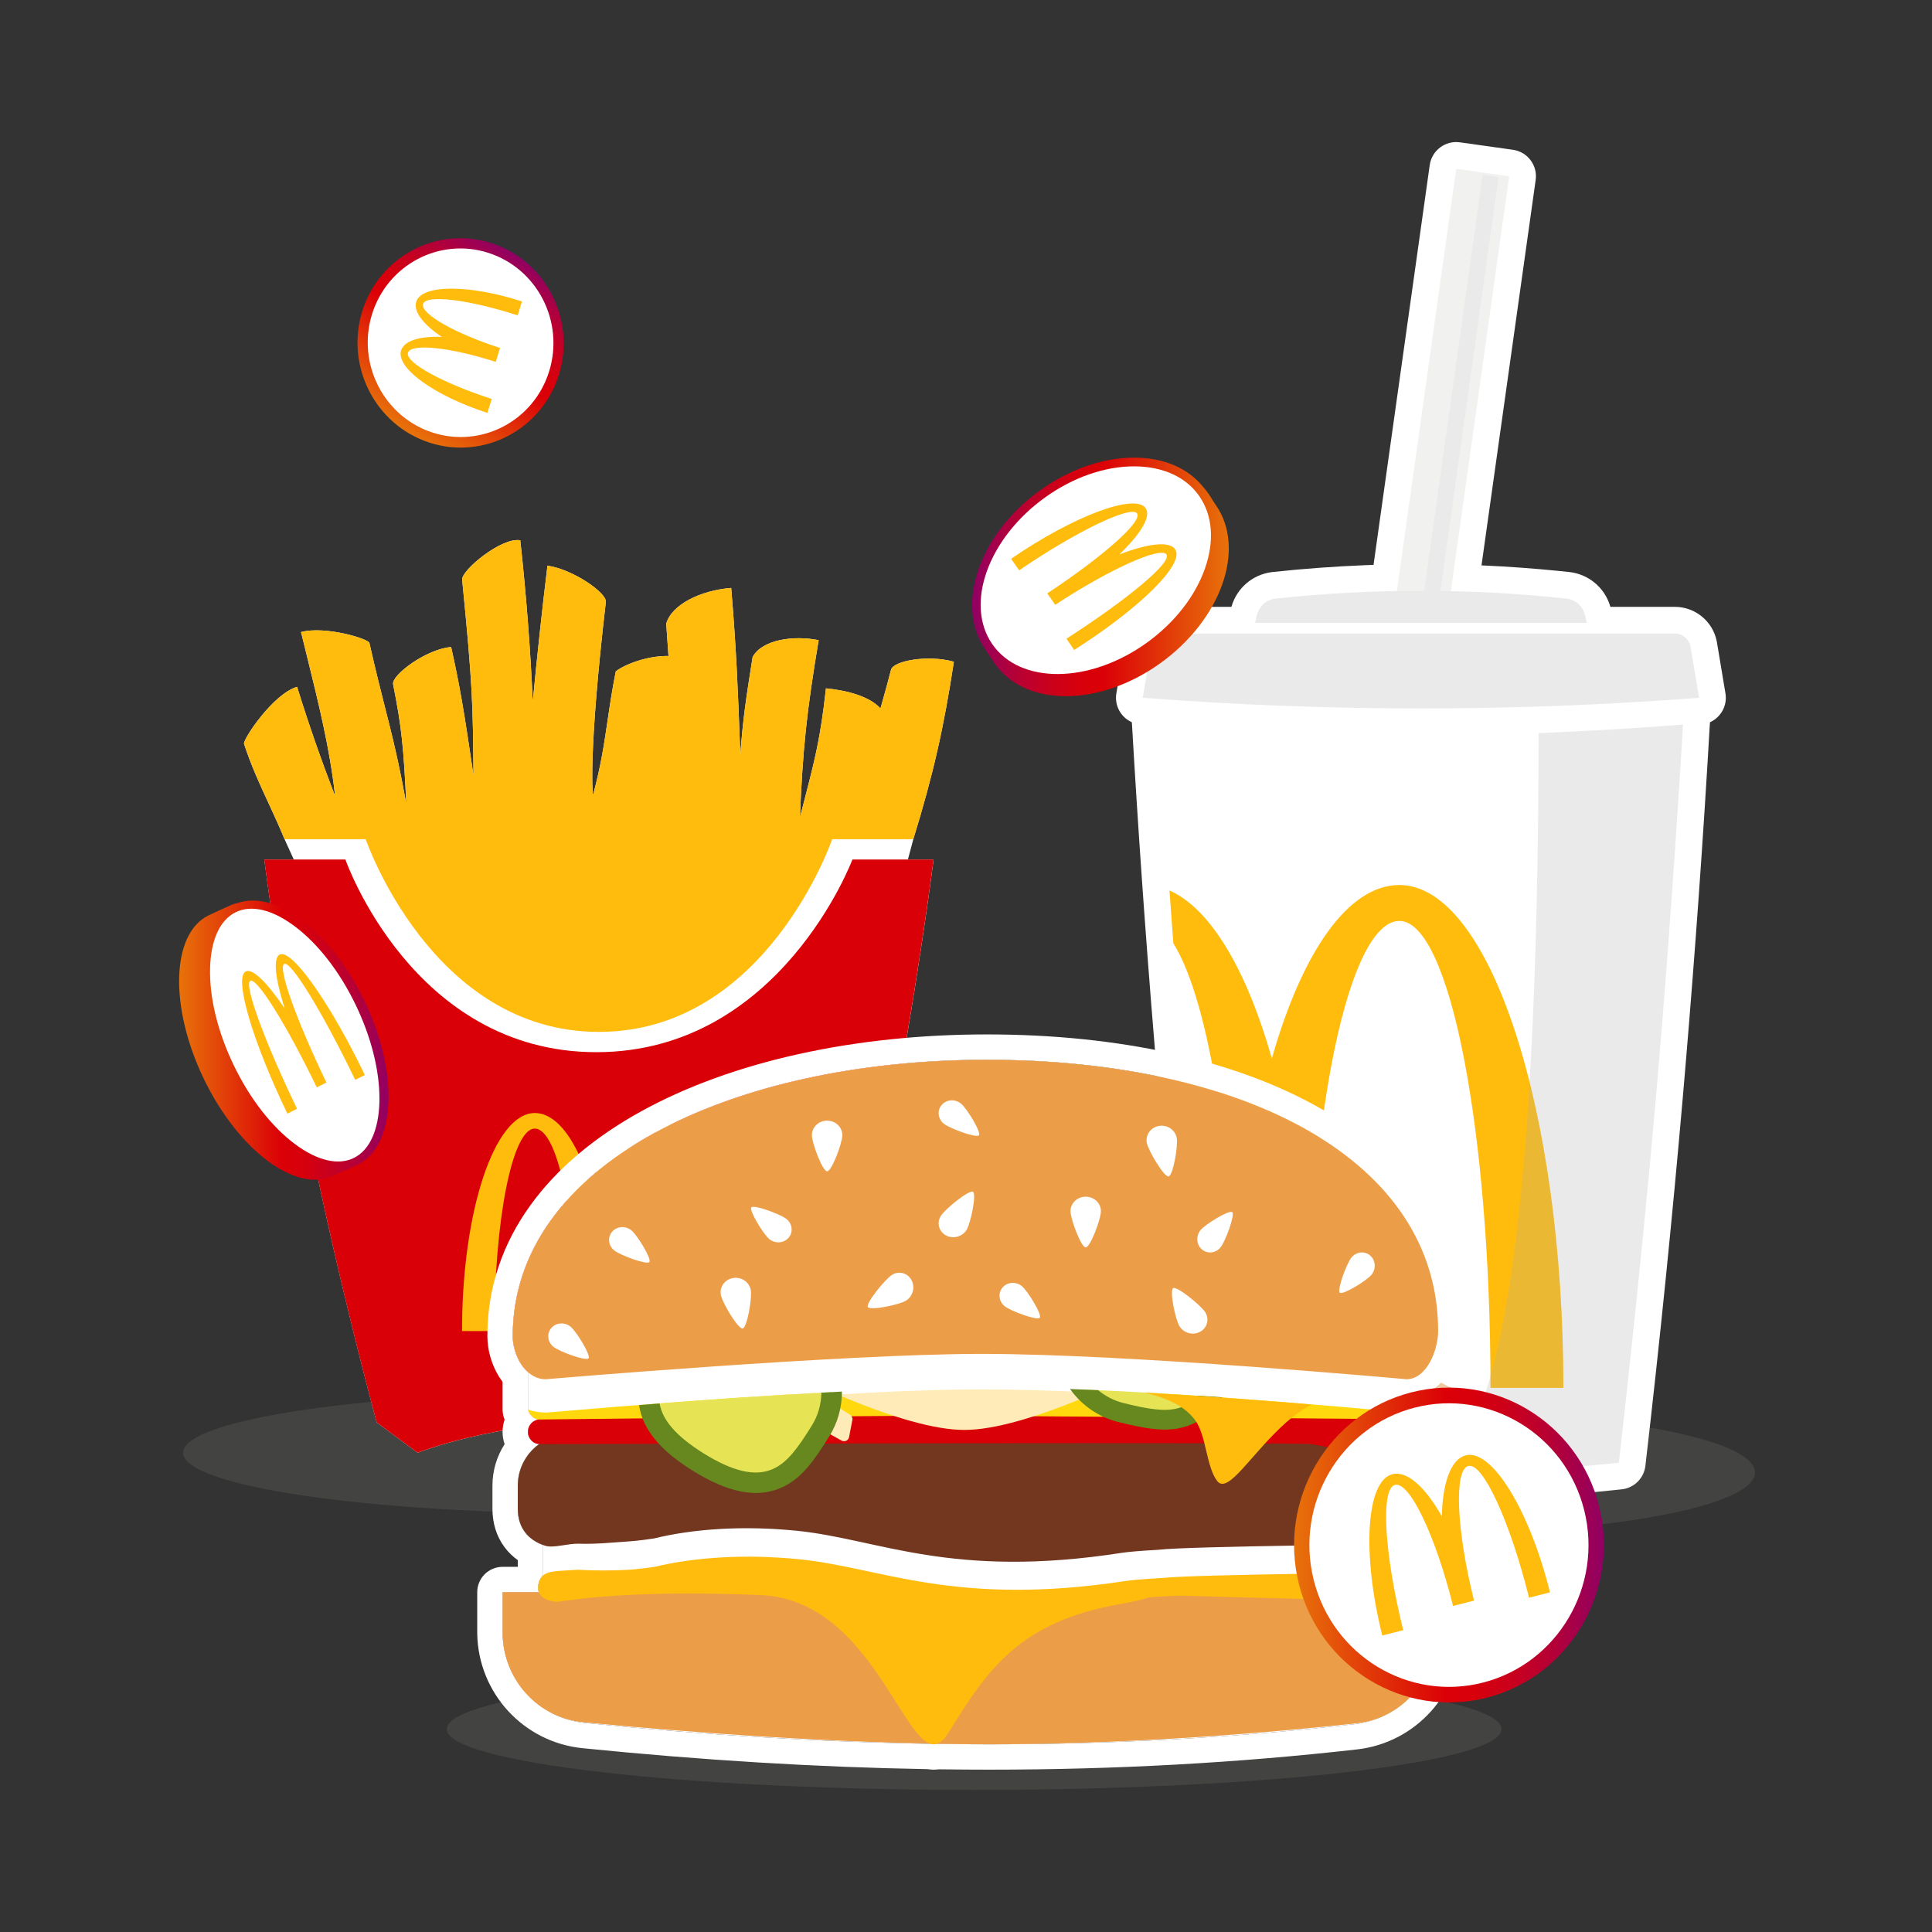 <svg width="136" height="136" viewBox="0 0 136 136" fill="none" xmlns="http://www.w3.org/2000/svg">
<rect x="0" y="0" width="136" height="136" fill="#333333" stroke="none"/>
<path d="M123.543 103.652C123.543 106.018 113.316 107.936 100.699 107.936C88.083 107.936 77.856 106.018 77.856 103.652C77.856 101.287 88.083 99.369 100.699 99.369C113.316 99.369 123.543 101.287 123.543 103.652Z" fill="#A0A09F" fill-opacity="0.15"/>
<path d="M96.688 39.763L96.119 39.784C93.941 39.872 91.763 40.032 89.586 40.266L89.482 40.279C88.169 40.461 87.086 41.391 86.704 42.653L86.685 42.718L82.152 42.718C80.679 42.718 79.422 43.783 79.18 45.236L78.585 48.81L78.573 48.888C78.47 49.716 78.923 50.486 79.638 50.823L79.674 50.839L79.693 51.128C79.902 54.737 80.134 58.358 80.388 61.976L80.542 64.144C80.857 68.485 81.202 72.819 81.579 77.148C82.331 85.805 83.212 94.484 84.22 103.184C84.321 104.058 85.013 104.745 85.888 104.839C90.599 105.349 95.311 105.603 100.023 105.603L100.848 105.601C105.289 105.572 109.723 105.319 114.158 104.839C115.032 104.745 115.724 104.058 115.825 103.184C116.83 94.527 117.71 85.848 118.467 77.148L118.653 74.974C119.327 67.002 119.894 59.048 120.353 51.111L120.373 50.839L120.404 50.825C121.143 50.478 121.604 49.669 121.461 48.81L120.865 45.236L120.847 45.139C120.567 43.736 119.333 42.718 117.893 42.718L113.36 42.718L113.341 42.653C112.949 41.358 111.818 40.412 110.46 40.266L109.706 40.188C107.949 40.013 106.191 39.886 104.434 39.806L104.288 39.8L108.101 12.669C108.246 11.639 107.529 10.687 106.499 10.543L102.77 10.019C101.74 9.874 100.788 10.591 100.643 11.621L96.688 39.763Z" fill="white"/>
<path fill-rule="evenodd" clip-rule="evenodd" d="M81.57 51.002C87.721 51.504 93.871 51.755 100.022 51.755C106.172 51.755 112.322 51.504 118.473 51.002C117.973 59.641 117.345 68.302 116.59 76.984C115.835 85.666 114.956 94.327 113.954 102.967C109.31 103.469 104.666 103.72 100.022 103.72C95.377 103.72 90.733 103.469 86.089 102.967C85.083 94.284 84.204 85.624 83.453 76.984C82.702 68.345 82.074 59.684 81.57 51.002Z" fill="white"/>
<path fill-rule="evenodd" clip-rule="evenodd" d="M118.475 51.002C118.475 51.002 117.724 63.961 116.592 76.984C115.459 90.007 113.956 102.967 113.956 102.967C113.956 102.967 106.99 103.72 100.023 103.72C105.515 103.72 108.276 86.348 108.307 51.604C113.956 51.379 118.475 51.002 118.475 51.002Z" fill="#EAEAEA"/>
<path fill-rule="evenodd" clip-rule="evenodd" d="M89.53 74.509C87.766 68.3 85.223 63.957 82.324 62.684C82.323 62.675 82.323 62.675 82.597 66.405C85.136 70.445 86.965 81.797 86.965 95.168H92.095C92.095 78.412 94.966 64.828 98.508 64.828C102.05 64.828 104.922 79.543 104.922 97.695H110.051C110.051 78.147 104.884 62.299 98.508 62.299C94.882 62.299 91.647 67.062 89.53 74.509Z" fill="#FFBC0D"/>
<g style="mix-blend-mode:multiply" opacity="0.24">
<path fill-rule="evenodd" clip-rule="evenodd" d="M104.922 96.862C106.201 92.269 107.118 85.369 107.672 76.162C109.165 82.128 110.053 89.594 110.053 97.695H104.924C104.924 97.417 104.923 97.139 104.922 96.862Z" fill="#ADADAD"/>
</g>
<path d="M102.508 11.883L106.237 12.407L101.923 43.097L98.122 43.092L102.508 11.883Z" fill="#A0A09F" fill-opacity="0.15"/>
<path d="M104.371 12.307L105.49 12.464L101.162 43.258L100.021 43.257L104.371 12.307Z" fill="#EAEAEA"/>
<path fill-rule="evenodd" clip-rule="evenodd" d="M82.151 44.6H117.893C118.445 44.6 118.917 44.999 119.007 45.544L119.603 49.118C113.076 49.62 106.549 49.871 100.022 49.871C93.495 49.871 86.968 49.62 80.441 49.118L81.037 45.544C81.128 44.999 81.599 44.6 82.151 44.6Z" fill="#EAEAEA"/>
<path fill-rule="evenodd" clip-rule="evenodd" d="M89.789 42.138C93.201 41.771 96.613 41.588 100.025 41.588C103.437 41.588 106.849 41.771 110.261 42.138C110.896 42.206 111.418 42.667 111.566 43.288L111.698 43.847H88.352L88.484 43.288C88.631 42.667 89.154 42.206 89.789 42.138Z" fill="#EAEAEA"/>
<path d="M71.428 102.264C71.428 104.629 58.324 106.547 42.16 106.547C25.995 106.547 12.891 104.629 12.891 102.264C12.891 99.898 25.995 97.981 42.16 97.981C58.324 97.981 71.428 99.898 71.428 102.264Z" fill="#A0A09F" fill-opacity="0.15"/>
<path fill-rule="evenodd" clip-rule="evenodd" d="M20.68 60.503H18.604C18.604 60.503 19.874 70.462 21.841 80.313C23.809 90.163 26.517 100.123 26.517 100.123L29.394 102.264C29.394 102.264 34.789 100.123 41.982 100.123C49.176 100.123 54.93 102.264 54.93 102.264L57.807 100.123C57.807 100.123 60.494 90.272 62.483 80.313C64.472 70.353 65.72 60.503 65.72 60.503H63.911L64.292 59.075L64.291 59.075C65.719 54.435 66.433 51.222 67.147 46.582C65.307 46.069 62.881 46.518 62.72 47.151C62.532 47.892 62.394 48.387 62.23 48.97C62.155 49.24 62.074 49.529 61.981 49.87C61.226 49.031 59.663 48.601 58.141 48.456C57.759 51.94 57.379 53.408 56.553 56.598L56.553 56.601C56.476 56.898 56.395 57.21 56.31 57.541C56.506 52.722 56.791 50.05 57.628 45.063C55.91 44.717 53.672 45 52.982 46.241C52.528 49.087 52.285 50.666 52.115 53.142L52.086 52.392C51.934 48.348 51.837 45.786 51.472 41.387C49.294 41.56 47.271 42.565 46.897 43.908L46.921 44.235L46.921 44.236C46.965 44.848 47.025 45.669 47.056 46.179C45.557 46.145 43.936 46.791 43.348 47.261C43.085 48.574 42.923 49.678 42.767 50.741L42.767 50.741C42.527 52.376 42.3 53.917 41.742 55.983C41.742 55.983 41.37 53.35 42.647 42.378C42.724 41.719 40.276 40.053 38.537 39.822C38.147 43.017 37.805 46.206 37.504 49.394C37.333 45.632 37.042 41.85 36.624 38.032C35.301 37.799 32.469 40.153 32.533 40.803C33.274 48.333 33.288 49.525 33.329 54.565C32.654 49.991 32.374 48.304 31.757 45.548C30.022 45.678 27.545 47.527 27.672 48.168C28.286 51.25 28.406 52.599 28.606 56.633C28.069 53.61 27.626 51.865 27.102 49.8L27.102 49.8C26.78 48.531 26.428 47.142 26.004 45.261C25.937 44.961 22.886 44.043 21.191 44.493C21.329 45.059 21.468 45.625 21.608 46.191L21.608 46.191L21.608 46.191L21.608 46.191C22.424 49.492 23.239 52.791 23.589 56.043C22.625 53.539 21.728 50.983 20.914 48.35C19.228 48.83 17.083 52.07 17.179 52.362C17.686 53.909 18.289 55.212 18.909 56.55C19.283 57.359 19.663 58.18 20.031 59.075L20.031 59.075L20.68 60.503Z" fill="white"/>
<path fill-rule="evenodd" clip-rule="evenodd" d="M18.602 60.502H24.313C24.313 60.502 29.032 74.066 41.98 74.066C54.927 74.066 60.006 60.502 60.006 60.502H65.717C65.717 60.502 64.469 70.352 62.48 80.312C60.491 90.272 57.805 100.122 57.805 100.122L54.927 102.264C54.927 102.264 49.173 100.122 41.98 100.122C34.786 100.122 29.391 102.264 29.391 102.264L26.514 100.122C26.514 100.122 23.806 90.162 21.838 80.312C19.871 70.462 18.602 60.502 18.602 60.502Z" fill="#D90007"/>
<path fill-rule="evenodd" clip-rule="evenodd" d="M45.608 78.35C43.999 78.35 42.565 80.415 41.626 83.644C40.688 80.415 39.252 78.35 37.644 78.35C34.816 78.35 32.523 85.222 32.523 93.698H34.799C34.799 85.827 36.073 79.446 37.644 79.446C39.215 79.446 40.488 85.337 40.488 92.602H42.764C42.764 85.337 44.037 79.446 45.608 79.446C47.179 79.446 48.452 85.827 48.452 93.698H50.727C50.727 85.222 48.435 78.35 45.608 78.35Z" fill="#FFBC0D"/>
<path fill-rule="evenodd" clip-rule="evenodd" d="M25.742 59.075C25.742 59.075 30.383 72.638 42.161 72.638C53.94 72.638 58.581 59.075 58.581 59.075C58.581 59.075 61.793 59.075 64.291 59.075C65.719 54.435 66.433 51.222 67.147 46.582C65.307 46.069 62.881 46.518 62.72 47.151C62.445 48.235 62.276 48.794 61.981 49.869C61.226 49.031 59.663 48.601 58.141 48.456C57.724 52.266 57.308 53.665 56.31 57.541C56.506 52.722 56.791 50.05 57.628 45.063C55.91 44.717 53.672 45 52.982 46.241C52.528 49.087 52.285 50.666 52.115 53.142C51.944 48.65 51.859 46.052 51.472 41.387C49.294 41.56 47.271 42.565 46.897 43.908C46.941 44.52 47.019 45.57 47.056 46.179C45.557 46.145 43.936 46.791 43.348 47.261C42.681 50.593 42.664 52.573 41.742 55.983C41.742 55.983 41.37 53.35 42.647 42.378C42.724 41.719 40.276 40.053 38.537 39.822C38.147 43.016 37.805 46.206 37.504 49.394C37.333 45.632 37.042 41.85 36.624 38.032C35.301 37.799 32.469 40.153 32.533 40.803C33.274 48.333 33.288 49.525 33.329 54.565C32.654 49.991 32.374 48.304 31.757 45.548C30.022 45.678 27.545 47.527 27.672 48.168C28.286 51.25 28.406 52.599 28.606 56.633C27.738 51.752 27.117 50.201 26.004 45.261C25.937 44.961 22.886 44.043 21.191 44.493C22.131 48.359 23.178 52.233 23.589 56.043C22.625 53.539 21.728 50.983 20.914 48.35C19.228 48.83 17.083 52.069 17.179 52.362C17.992 54.844 19.055 56.701 20.031 59.075H25.742Z" fill="#FFBC0D"/>
<path d="M105.696 121.717C105.696 124.082 89.076 126 68.575 126C48.073 126 31.453 124.082 31.453 121.717C31.453 119.351 48.073 117.434 68.575 117.434C89.076 117.434 105.696 119.351 105.696 121.717Z" fill="#A0A09F" fill-opacity="0.15"/>
<path fill-rule="evenodd" clip-rule="evenodd" d="M69.466 74.602C87.603 74.602 101.234 81.633 101.234 93.698C101.234 94.693 100.791 96.08 99.976 96.728L101.353 97.416L101.442 97.33L102.527 97.894C102.647 97.955 102.722 98.082 102.722 98.222V99.463C102.722 99.665 102.567 99.828 102.375 99.828C102.33 99.828 102.285 99.819 102.243 99.801L101.769 99.598C101.727 99.58 101.684 99.562 101.641 99.543C101.503 99.751 101.28 99.899 101.021 99.935C101.444 99.993 101.769 100.357 101.769 100.795C101.769 101.285 101.455 101.717 100.994 101.87L100.921 101.891C101.659 102.543 102.126 103.51 102.126 104.589V106.204C102.126 107.54 101.409 108.367 100.35 108.759L100.342 108.757L100.342 110.684C100.946 110.715 101.412 110.93 101.412 111.555C101.412 111.928 101.28 112.1 101.056 112.193L101.055 114.963C101.055 118.246 98.591 121.005 95.329 121.374C87.003 122.317 78.442 122.788 69.645 122.788C68.413 122.788 67.174 122.779 65.927 122.76C65.787 122.8 65.647 122.796 65.506 122.755C57.699 122.625 49.591 122.136 41.182 121.285C37.927 120.956 35.44 118.245 35.38 114.986L35.379 114.865V112.08L37.931 112.08C37.876 111.934 37.862 111.76 37.896 111.555C37.947 111.248 38.065 111.041 38.234 110.899L38.234 108.762C37.17 108.371 36.45 107.544 36.45 106.204V104.589C36.45 103.368 37.048 102.291 37.96 101.651C37.535 101.621 37.196 101.281 37.166 100.856L37.164 100.795C37.164 100.355 37.489 99.991 37.914 99.932C37.55 99.874 37.26 99.597 37.184 99.24L37.164 99.23L37.163 96.59C36.483 95.987 36.093 94.943 36.093 94.055C36.093 81.99 51.33 74.602 69.466 74.602Z" fill="white"/>
<path fill-rule="evenodd" clip-rule="evenodd" d="M37.163 96.589C36.483 95.987 36.092 94.943 36.092 94.054C36.092 81.99 51.33 74.601 69.466 74.601C87.602 74.601 101.233 81.633 101.233 93.697C101.233 94.159 101.138 94.704 100.955 95.222C100.82 95.601 100.638 95.966 100.411 96.27C100.386 96.304 100.36 96.337 100.334 96.369C100.224 96.504 100.105 96.625 99.976 96.728L101.353 97.416L101.442 97.329L102.527 97.893C102.593 97.927 102.645 97.981 102.679 98.046C102.685 98.056 102.69 98.067 102.694 98.079C102.712 98.123 102.722 98.172 102.722 98.222V99.462C102.722 99.664 102.566 99.828 102.375 99.828C102.329 99.828 102.285 99.818 102.243 99.8L101.769 99.597L101.64 99.543C101.502 99.751 101.279 99.898 101.021 99.935C101.164 99.954 101.297 100.009 101.409 100.09C101.448 100.118 101.484 100.15 101.518 100.184C101.518 100.184 101.519 100.185 101.519 100.185C101.674 100.342 101.769 100.557 101.769 100.794C101.769 100.835 101.767 100.875 101.762 100.915C101.762 100.918 101.762 100.921 101.761 100.925C101.761 100.93 101.76 100.935 101.759 100.94C101.735 101.127 101.666 101.301 101.56 101.449C101.495 101.542 101.416 101.624 101.325 101.694C101.227 101.769 101.116 101.829 100.994 101.869L100.92 101.891C100.957 101.924 100.994 101.958 101.03 101.992C101.032 101.994 101.035 101.997 101.037 101.999C101.436 102.385 101.746 102.867 101.931 103.409C102.057 103.778 102.126 104.175 102.126 104.588V106.204C102.126 107.537 101.412 108.363 100.355 108.756C100.353 108.757 100.351 108.758 100.349 108.759L100.341 108.756L100.341 110.684C100.371 110.685 100.401 110.687 100.43 110.69C100.99 110.737 101.412 110.96 101.412 111.555C101.412 111.927 101.279 112.099 101.055 112.192L101.055 114.962C101.055 118.245 98.59 121.005 95.328 121.374C87.003 122.316 78.441 122.788 69.644 122.788C68.413 122.788 67.173 122.778 65.926 122.76C65.786 122.799 65.647 122.796 65.506 122.754C57.699 122.625 49.591 122.135 41.181 121.285C37.926 120.955 35.44 118.244 35.38 114.986L35.378 114.865V112.08L37.93 112.08C37.876 111.934 37.861 111.76 37.895 111.555C37.905 111.499 37.916 111.446 37.93 111.396C37.992 111.174 38.096 111.014 38.234 110.899L38.234 108.761C37.17 108.371 36.449 107.543 36.449 106.204V104.588C36.449 104.063 36.56 103.565 36.759 103.117C37.022 102.522 37.44 102.015 37.96 101.65C37.851 101.643 37.747 101.615 37.653 101.57C37.381 101.44 37.187 101.171 37.165 100.855L37.163 100.794C37.163 100.713 37.174 100.635 37.195 100.56C37.287 100.231 37.567 99.98 37.913 99.932C37.55 99.874 37.26 99.597 37.183 99.24L37.163 99.23L37.163 96.589ZM35.522 99.931C35.429 99.713 35.378 99.475 35.378 99.23L35.378 97.272C34.657 96.316 34.308 95.1 34.308 94.054C34.308 87.146 38.7 81.783 45.115 78.241C51.525 74.702 60.186 72.816 69.466 72.816C78.731 72.816 87.01 74.608 93.041 78.078C99.116 81.575 103.018 86.868 103.018 93.697C103.018 94.411 102.869 95.198 102.6 95.92L103.342 96.305C103.344 96.306 103.346 96.307 103.348 96.308C104.089 96.692 104.507 97.45 104.507 98.222V99.462C104.507 100.187 104.13 100.889 103.512 101.284C103.467 101.549 103.387 101.802 103.275 102.039C103.681 102.799 103.91 103.668 103.91 104.588V106.204C103.91 107.205 103.636 108.129 103.071 108.894C102.864 109.176 102.629 109.42 102.374 109.632C102.926 110.131 103.197 110.824 103.197 111.555C103.197 111.938 103.13 112.43 102.845 112.902C102.843 112.905 102.841 112.907 102.84 112.91L102.84 114.962C102.84 114.962 102.84 114.962 102.84 114.962C102.839 119.153 99.693 122.676 95.529 123.147C87.133 124.098 78.505 124.572 69.644 124.572C68.464 124.572 67.277 124.564 66.083 124.547C65.816 124.585 65.552 124.579 65.3 124.536C57.494 124.401 49.394 123.909 41.002 123.06C36.846 122.64 33.672 119.179 33.595 115.019L33.595 115.002L33.594 114.881L33.594 114.865V112.08C33.594 111.606 33.782 111.152 34.117 110.817C34.451 110.483 34.905 110.295 35.379 110.295L36.449 110.295L36.449 109.824C36.101 109.574 35.781 109.269 35.508 108.9C34.941 108.133 34.665 107.208 34.665 106.204V104.588C34.665 103.511 34.979 102.503 35.523 101.659C35.449 101.444 35.401 101.216 35.385 100.98C35.383 100.959 35.382 100.939 35.382 100.918L35.38 100.857C35.379 100.836 35.378 100.815 35.378 100.794C35.378 100.492 35.429 100.202 35.522 99.931ZM102.95 98.162L102.946 98.16C102.947 98.16 102.948 98.161 102.95 98.162Z" fill="white"/>
<path fill-rule="evenodd" clip-rule="evenodd" d="M35.379 114.914C35.379 118.183 37.821 120.93 41.076 121.241C47.689 121.875 59.047 122.787 69.645 122.787C79.85 122.787 89.631 121.942 95.493 121.313C98.69 120.97 101.055 118.255 101.055 115.04V112.079H35.379V114.914Z" fill="#EC9D47"/>
<path fill-rule="evenodd" clip-rule="evenodd" d="M98.669 101.034C100.578 101.034 102.126 102.625 102.126 104.588V106.203C102.126 107.539 101.409 108.366 100.349 108.758C100.173 108.709 99.972 108.689 99.757 108.689C99.749 108.689 83.707 108.831 81.536 109.095C80.281 109.167 79.435 109.237 78.997 109.305C66.964 111.18 61.884 108.347 56.119 107.759C52.346 107.375 48.797 107.617 46.032 108.298C46.002 108.306 44.864 108.471 44.231 108.508C43.099 108.576 42.066 108.707 40.733 108.667C39.967 108.644 38.956 108.997 38.377 108.81C37.235 108.443 36.449 107.602 36.449 106.203V104.588C36.449 102.625 37.997 101.034 39.906 101.034C53.221 100.314 63.242 99.951 69.969 99.944L70.18 99.943C76.511 99.943 86.007 100.307 98.669 101.034Z" fill="#73371F"/>
<path fill-rule="evenodd" clip-rule="evenodd" d="M79.278 111.286C79.719 111.219 80.571 111.15 81.834 111.079C84.02 110.819 100.171 110.679 100.178 110.679C100.861 110.679 101.414 110.872 101.414 111.554C101.414 112.31 100.867 112.238 100.12 112.364C99.124 112.532 98.058 112.621 96.922 112.631C95.407 112.644 90.859 112.544 83.28 112.329C82.871 112.317 82.082 112.354 80.915 112.439C80.356 112.612 79.711 112.769 78.976 112.894C71.782 114.112 69.512 117.512 66.78 121.952C64.145 126.236 62.313 112.658 53.564 112.285C47.731 112.037 42.965 112.194 39.266 112.756C39.178 112.759 39.089 112.753 39.001 112.739C38.27 112.617 37.775 112.285 37.897 111.554C38.055 110.608 38.845 110.614 39.803 110.552L40.626 110.5C41.92 110.567 43.136 110.567 44.276 110.5C44.913 110.463 46.059 110.3 46.089 110.293C48.873 109.62 52.446 109.381 56.244 109.76C62.049 110.34 67.163 113.138 79.278 111.286Z" fill="#FFBC0D"/>
<path d="M82.781 98.158C87.477 98.453 92.83 98.874 98.836 99.424L98.927 99.432H99.017C100.018 99.432 100.861 99.042 101.525 98.418C101.688 98.579 101.789 98.803 101.789 99.051C101.789 99.543 101.39 99.943 100.897 99.943H38.058C37.627 99.943 37.267 99.637 37.184 99.231C37.566 99.361 37.978 99.432 38.415 99.432H38.5L38.584 99.425C45.029 98.875 50.675 98.453 55.523 98.158L82.781 98.158Z" fill="#FFD90D"/>
<path d="M37.164 100.788C37.164 100.314 37.533 99.929 38.006 99.923C42.201 99.874 60.839 99.66 65.897 99.66C71 99.66 95.622 99.878 100.809 99.924C101.351 99.929 101.77 100.369 101.77 100.911C101.77 101.351 101.478 101.738 101.053 101.851C100.091 102.105 98.417 102.516 97.645 102.516C96.771 102.516 95.89 102.373 94.998 102.193C94.116 102.015 93.222 101.802 92.311 101.655C91.449 101.516 44.848 101.634 38 101.653C37.522 101.654 37.164 101.266 37.164 100.788Z" fill="#D90007"/>
<path d="M102.526 97.894C102.645 97.955 102.721 98.083 102.721 98.223V99.463C102.721 99.665 102.565 99.829 102.373 99.829C102.328 99.829 102.283 99.819 102.242 99.801C101.205 99.354 99.474 98.625 98.438 98.344L98.805 98.379L98.893 98.388H98.982C99.964 98.388 100.792 97.981 101.441 97.33C101.569 97.395 102.394 97.827 102.526 97.894Z" fill="#EDC8A3"/>
<path d="M59.846 99.591C59.968 99.67 60.03 99.816 60.002 99.959L59.768 101.164C59.73 101.358 59.543 101.484 59.35 101.447C59.311 101.439 59.274 101.425 59.24 101.406C56.967 100.102 54.637 99.09 52.25 98.369C54.054 98.248 55.761 98.142 57.371 98.051C58.155 98.518 58.98 99.031 59.846 99.591Z" fill="#FFEBB8"/>
<path d="M69.138 97.803C71.456 97.803 74.124 97.879 77.141 98.033C73.055 99.783 69.97 100.658 67.886 100.658C65.855 100.658 62.872 99.826 58.938 98.163C63.004 97.923 66.405 97.803 69.138 97.803Z" fill="#FFEBB8"/>
<path d="M58.549 97.994C58.546 98.954 58.292 99.906 57.761 100.757C56.119 103.388 54.355 106.215 49.139 102.95C46.833 101.507 45.891 100.15 45.699 98.857C50.418 98.492 54.62 98.208 58.305 98.008L58.549 97.994Z" fill="#E6E454"/>
<path d="M59.266 97.957C59.27 99.052 58.981 100.143 58.368 101.12C58.207 101.376 58.135 101.491 58.043 101.635C56.925 103.384 56.066 104.313 54.792 104.806C53.16 105.438 51.205 105.047 48.762 103.527C46.422 102.071 45.214 100.561 44.988 98.908C45.476 98.87 45.958 98.833 46.434 98.797C46.627 99.942 47.567 101.085 49.528 102.306C51.619 103.608 53.122 103.908 54.269 103.464C55.17 103.115 55.861 102.368 56.824 100.862C56.913 100.722 56.983 100.61 57.142 100.357C57.59 99.644 57.809 98.845 57.819 98.035C58.281 98.009 58.735 97.985 59.182 97.962L59.266 97.957Z" fill="#66881E"/>
<path d="M76.25 97.814C78.933 97.924 81.908 98.09 85.173 98.31C83.526 100.589 81.161 100.008 78.922 99.459C77.87 99.2 76.972 98.63 76.289 97.859L76.25 97.814Z" fill="#E6E454"/>
<path d="M75.324 97.777C75.965 97.801 76.624 97.827 77.3 97.857C77.814 98.287 78.424 98.604 79.108 98.769C79.395 98.839 79.523 98.87 79.681 98.907C81.401 99.308 82.406 99.365 83.284 99.007C83.672 98.849 84.029 98.601 84.355 98.248C84.905 98.283 85.465 98.32 86.032 98.359C85.438 99.297 84.708 99.928 83.836 100.283C82.594 100.789 81.345 100.718 79.348 100.252C79.217 100.221 79.108 100.195 78.92 100.15L78.763 100.112C77.346 99.769 76.178 98.943 75.369 97.84L75.324 97.777Z" fill="#66881E"/>
<path fill-rule="evenodd" clip-rule="evenodd" d="M80.547 98.025C84.072 98.227 87.999 98.507 92.326 98.866C91.707 99.205 91.118 99.615 90.56 100.108C88.081 102.304 86.452 105.237 85.684 104.255C84.917 103.273 84.917 101.028 84.127 99.968C83.51 99.139 82.521 98.517 80.68 98.058L80.547 98.025Z" fill="#FFBC0D"/>
<path fill-rule="evenodd" clip-rule="evenodd" d="M101.235 93.698C101.235 95.038 100.431 97.089 98.999 97.089C98.999 97.089 79.49 95.304 69.111 95.304C59.326 95.304 38.414 97.089 38.414 97.089C36.982 97.089 36.094 95.395 36.094 94.055C36.094 81.99 51.331 74.602 69.467 74.602C87.603 74.602 101.235 81.633 101.235 93.698Z" fill="#EC9D47"/>
<path fill-rule="evenodd" clip-rule="evenodd" d="M66.59 86.965C66.089 86.694 65.925 86.081 66.224 85.596C66.522 85.111 68.212 83.745 68.485 83.892C68.757 84.039 68.338 86.093 68.039 86.578C67.74 87.063 67.091 87.236 66.59 86.965Z" fill="white"/>
<path fill-rule="evenodd" clip-rule="evenodd" d="M66.29 77.779C66.626 77.39 67.233 77.348 67.646 77.685C68.059 78.022 69.091 79.705 68.908 79.916C68.726 80.128 66.844 79.431 66.43 79.094C66.017 78.757 65.954 78.168 66.29 77.779Z" fill="white"/>
<path fill-rule="evenodd" clip-rule="evenodd" d="M55.511 87.13C55.175 87.519 54.568 87.561 54.155 87.224C53.742 86.886 52.71 85.204 52.892 84.992C53.075 84.781 54.957 85.477 55.37 85.814C55.784 86.152 55.846 86.741 55.511 87.13Z" fill="white"/>
<path fill-rule="evenodd" clip-rule="evenodd" d="M51.605 89.964C52.186 89.868 52.744 90.245 52.849 90.806C52.955 91.367 52.592 93.466 52.276 93.517C51.96 93.57 50.85 91.713 50.744 91.153C50.638 90.592 51.024 90.06 51.605 89.964Z" fill="white"/>
<path fill-rule="evenodd" clip-rule="evenodd" d="M38.809 93.484C39.145 93.095 39.752 93.053 40.165 93.39C40.578 93.727 41.61 95.41 41.428 95.621C41.246 95.833 39.363 95.137 38.95 94.799C38.537 94.462 38.474 93.873 38.809 93.484Z" fill="white"/>
<path fill-rule="evenodd" clip-rule="evenodd" d="M84.603 87.948C84.214 87.613 84.172 87.006 84.509 86.593C84.846 86.179 86.529 85.148 86.741 85.33C86.952 85.512 86.256 87.395 85.918 87.808C85.581 88.221 84.992 88.284 84.603 87.948Z" fill="white"/>
<path fill-rule="evenodd" clip-rule="evenodd" d="M81.589 79.257C82.171 79.161 82.728 79.538 82.834 80.099C82.94 80.66 82.576 82.758 82.26 82.811C81.945 82.862 80.834 81.006 80.728 80.446C80.623 79.885 81.008 79.353 81.589 79.257Z" fill="white"/>
<path fill-rule="evenodd" clip-rule="evenodd" d="M64.162 90.108C64.434 90.609 64.26 91.258 63.775 91.557C63.29 91.856 61.236 92.275 61.089 92.002C60.942 91.73 62.309 90.04 62.794 89.741C63.279 89.442 63.891 89.606 64.162 90.108Z" fill="white"/>
<path fill-rule="evenodd" clip-rule="evenodd" d="M70.575 90.628C70.911 90.239 71.518 90.197 71.931 90.534C72.344 90.872 73.376 92.555 73.194 92.766C73.011 92.977 71.129 92.281 70.716 91.944C70.302 91.606 70.24 91.018 70.575 90.628Z" fill="white"/>
<path fill-rule="evenodd" clip-rule="evenodd" d="M76.426 84.238C77.018 84.238 77.497 84.695 77.497 85.258C77.497 85.821 76.748 87.808 76.426 87.808C76.105 87.808 75.356 85.821 75.356 85.258C75.356 84.695 75.835 84.238 76.426 84.238Z" fill="white"/>
<path fill-rule="evenodd" clip-rule="evenodd" d="M96.45 88.38C96.839 88.716 96.882 89.323 96.544 89.736C96.207 90.149 94.524 91.18 94.313 90.998C94.101 90.816 94.797 88.933 95.135 88.52C95.472 88.107 96.061 88.044 96.45 88.38Z" fill="white"/>
<path fill-rule="evenodd" clip-rule="evenodd" d="M84.479 93.749C83.978 94.019 83.329 93.846 83.03 93.361C82.731 92.876 82.312 90.822 82.584 90.675C82.856 90.528 84.546 91.895 84.845 92.379C85.144 92.865 84.98 93.477 84.479 93.749Z" fill="white"/>
<path fill-rule="evenodd" clip-rule="evenodd" d="M58.223 78.885C58.815 78.885 59.294 79.341 59.294 79.905C59.294 80.468 58.544 82.454 58.223 82.454C57.902 82.454 57.152 80.468 57.152 79.905C57.152 79.341 57.632 78.885 58.223 78.885Z" fill="white"/>
<path fill-rule="evenodd" clip-rule="evenodd" d="M43.091 86.703C43.426 86.314 44.033 86.271 44.447 86.609C44.86 86.946 45.891 88.629 45.709 88.84C45.527 89.052 43.644 88.355 43.231 88.018C42.818 87.681 42.755 87.092 43.091 86.703Z" fill="white"/>
<path d="M85.595 35.567C85.369 35.243 85.188 34.899 84.933 34.564C84.872 34.483 84.805 34.405 84.739 34.332C83.664 32.964 81.934 32.212 79.827 32.215C77.638 32.215 75.297 33.029 73.232 34.505C68.962 37.554 67.22 42.539 69.319 45.651C69.321 45.656 69.324 45.667 69.327 45.672C69.619 46.127 69.707 46.251 70.019 46.702C72.147 49.776 77.359 49.776 81.66 46.7C85.962 43.623 87.724 38.641 85.595 35.567Z" fill="url(#paint0_linear_17_28619)"/>
<path d="M73.582 35.004C75.543 33.601 77.761 32.828 79.829 32.828C81.148 32.828 82.297 33.144 83.199 33.736C83.684 34.056 84.096 34.453 84.423 34.926C85.36 36.28 85.501 38.092 84.817 40.03C84.12 42.006 82.654 43.866 80.693 45.269C76.676 48.143 71.813 48.178 69.852 45.348C67.891 42.517 69.565 37.878 73.582 35.004Z" fill="white"/>
<path d="M80.039 36.138C80.451 36.711 77.589 39.212 73.721 41.772L74.279 42.575C78.163 40.026 81.704 38.46 82.109 39.028C82.511 39.596 79.321 42.223 75.072 44.959L75.615 45.754C80.217 42.824 83.444 39.68 82.718 38.658C82.3 38.074 80.792 38.258 78.791 39.031C80.305 37.576 81.061 36.346 80.638 35.76C79.887 34.724 75.602 36.292 71.172 39.336L71.741 40.147C75.87 37.333 79.627 35.565 80.039 36.138Z" fill="#FFBC0D"/>
<path d="M39.342 26.374C38.138 30.246 34.057 32.393 30.24 31.161C26.426 29.929 24.299 25.778 25.502 21.905C26.704 18.032 30.787 15.886 34.602 17.117C38.418 18.35 40.545 22.501 39.342 26.374Z" fill="url(#paint1_linear_17_28619)"/>
<path d="M26.189 22.115C25.105 25.604 27.02 29.344 30.458 30.453C33.897 31.561 37.574 29.628 38.657 26.139C39.739 22.65 37.826 18.911 34.387 17.802C30.948 16.693 27.273 18.627 26.189 22.115Z" fill="white"/>
<path d="M29.3 21.241C29.085 21.936 29.804 22.848 31.1 23.712C29.551 23.656 28.45 23.981 28.233 24.675C27.855 25.892 30.576 27.86 34.311 29.066L34.616 28.084C31.148 26.964 28.506 25.507 28.718 24.83C28.927 24.152 31.694 24.442 34.895 25.475L35.2 24.493C31.998 23.462 29.573 22.073 29.782 21.397C29.991 20.719 32.974 21.079 36.442 22.199L36.745 21.219C33.013 20.011 29.677 20.022 29.3 21.241Z" fill="#FFBC0D"/>
<path d="M25.637 70.422C24.477 68.019 22.899 65.997 21.191 64.729C19.563 63.518 17.985 63.123 16.692 63.577C16.565 63.604 16.437 63.637 16.317 63.688C16.017 63.815 14.937 64.31 14.66 64.448C12.05 65.748 11.914 70.898 14.351 75.95C16.791 81.002 20.883 84.046 23.49 82.746C23.844 82.57 24.668 82.241 25.084 82.03C25.107 82.019 25.134 82.013 25.158 82C26.509 81.327 27.286 79.721 27.345 77.48C27.403 75.331 26.797 72.823 25.637 70.422Z" fill="url(#paint2_linear_17_28619)"/>
<path d="M24.917 81.507C23.819 82.056 22.347 81.713 20.775 80.545C19.126 79.32 17.593 77.349 16.46 75C15.326 72.651 14.731 70.215 14.789 68.139C14.842 66.16 15.478 64.768 16.577 64.222C17.676 63.673 19.147 64.016 20.719 65.184C22.369 66.409 23.901 68.38 25.034 70.729C26.128 72.997 26.718 75.344 26.71 77.371C26.71 77.444 26.708 77.517 26.708 77.59C26.649 79.569 26.016 80.958 24.917 81.507Z" fill="white"/>
<path d="M19.688 67.194C19.206 67.435 19.376 68.892 20.034 70.979C18.812 69.173 17.783 68.143 17.301 68.383C16.453 68.805 17.764 73.287 20.23 78.393L20.911 78.053C18.623 73.311 17.15 69.278 17.62 69.043C18.091 68.808 20.185 72.168 22.297 76.544L22.979 76.204C20.866 71.827 19.536 68.089 20.007 67.854C20.478 67.618 22.715 71.273 25.003 76.015L25.684 75.674C23.221 70.568 20.536 66.772 19.688 67.194Z" fill="#FFBC0D"/>
<path d="M104.676 119.502C98.847 121 92.906 117.404 91.428 111.48C89.954 105.56 93.493 99.52 99.323 98.019C105.152 96.517 111.093 100.117 112.571 106.037C114.045 111.961 110.506 118 104.676 119.502Z" fill="url(#paint3_linear_17_28619)"/>
<path d="M99.584 99.088C94.332 100.438 91.142 105.878 92.475 111.215C93.807 116.551 99.157 119.792 104.409 118.439C109.661 117.085 112.851 111.648 111.518 106.312C110.186 100.975 104.836 97.737 99.584 99.088Z" fill="white"/>
<path d="M103.175 102.448C102.13 102.718 101.552 104.37 101.493 106.735C100.334 104.681 99.051 103.509 98.007 103.776C96.174 104.247 95.855 109.333 97.302 115.131L98.779 114.751C97.438 109.367 97.175 104.788 98.195 104.527C99.215 104.263 101.045 108.082 102.285 113.051L103.762 112.671C102.519 107.702 102.343 103.459 103.36 103.195C104.38 102.931 106.294 107.087 107.635 112.47L109.109 112.09C107.669 106.292 105.008 101.973 103.175 102.448Z" fill="#FFBC0D"/>
<defs>
<linearGradient id="paint0_linear_17_28619" x1="68.43" y1="40.611" x2="86.497" y2="40.611" gradientUnits="userSpaceOnUse">
<stop offset="0.001" stop-color="#910063"/>
<stop offset="0.036" stop-color="#990059"/>
<stop offset="0.173" stop-color="#B60035"/>
<stop offset="0.301" stop-color="#CA001C"/>
<stop offset="0.417" stop-color="#D7000C"/>
<stop offset="0.51" stop-color="#DB0007"/>
<stop offset="1" stop-color="#E8720A"/>
</linearGradient>
<linearGradient id="paint1_linear_17_28619" x1="36.236" y1="17.881" x2="28.422" y2="30.281" gradientUnits="userSpaceOnUse">
<stop offset="0.001" stop-color="#910063"/>
<stop offset="0.036" stop-color="#990059"/>
<stop offset="0.173" stop-color="#B60035"/>
<stop offset="0.301" stop-color="#CA001C"/>
<stop offset="0.417" stop-color="#D7000C"/>
<stop offset="0.51" stop-color="#DB0007"/>
<stop offset="1" stop-color="#E8720A"/>
</linearGradient>
<linearGradient id="paint2_linear_17_28619" x1="27.349" y1="73.22" x2="12.609" y2="73.22" gradientUnits="userSpaceOnUse">
<stop offset="0.001" stop-color="#910063"/>
<stop offset="0.036" stop-color="#990059"/>
<stop offset="0.173" stop-color="#B60035"/>
<stop offset="0.301" stop-color="#CA001C"/>
<stop offset="0.417" stop-color="#D7000C"/>
<stop offset="0.51" stop-color="#DB0007"/>
<stop offset="1" stop-color="#E8720A"/>
</linearGradient>
<linearGradient id="paint3_linear_17_28619" x1="112.905" y1="108.76" x2="91.094" y2="108.76" gradientUnits="userSpaceOnUse">
<stop offset="0.001" stop-color="#910063"/>
<stop offset="0.036" stop-color="#990059"/>
<stop offset="0.173" stop-color="#B60035"/>
<stop offset="0.301" stop-color="#CA001C"/>
<stop offset="0.417" stop-color="#D7000C"/>
<stop offset="0.51" stop-color="#DB0007"/>
<stop offset="1" stop-color="#E8720A"/>
</linearGradient>
</defs>
</svg>
